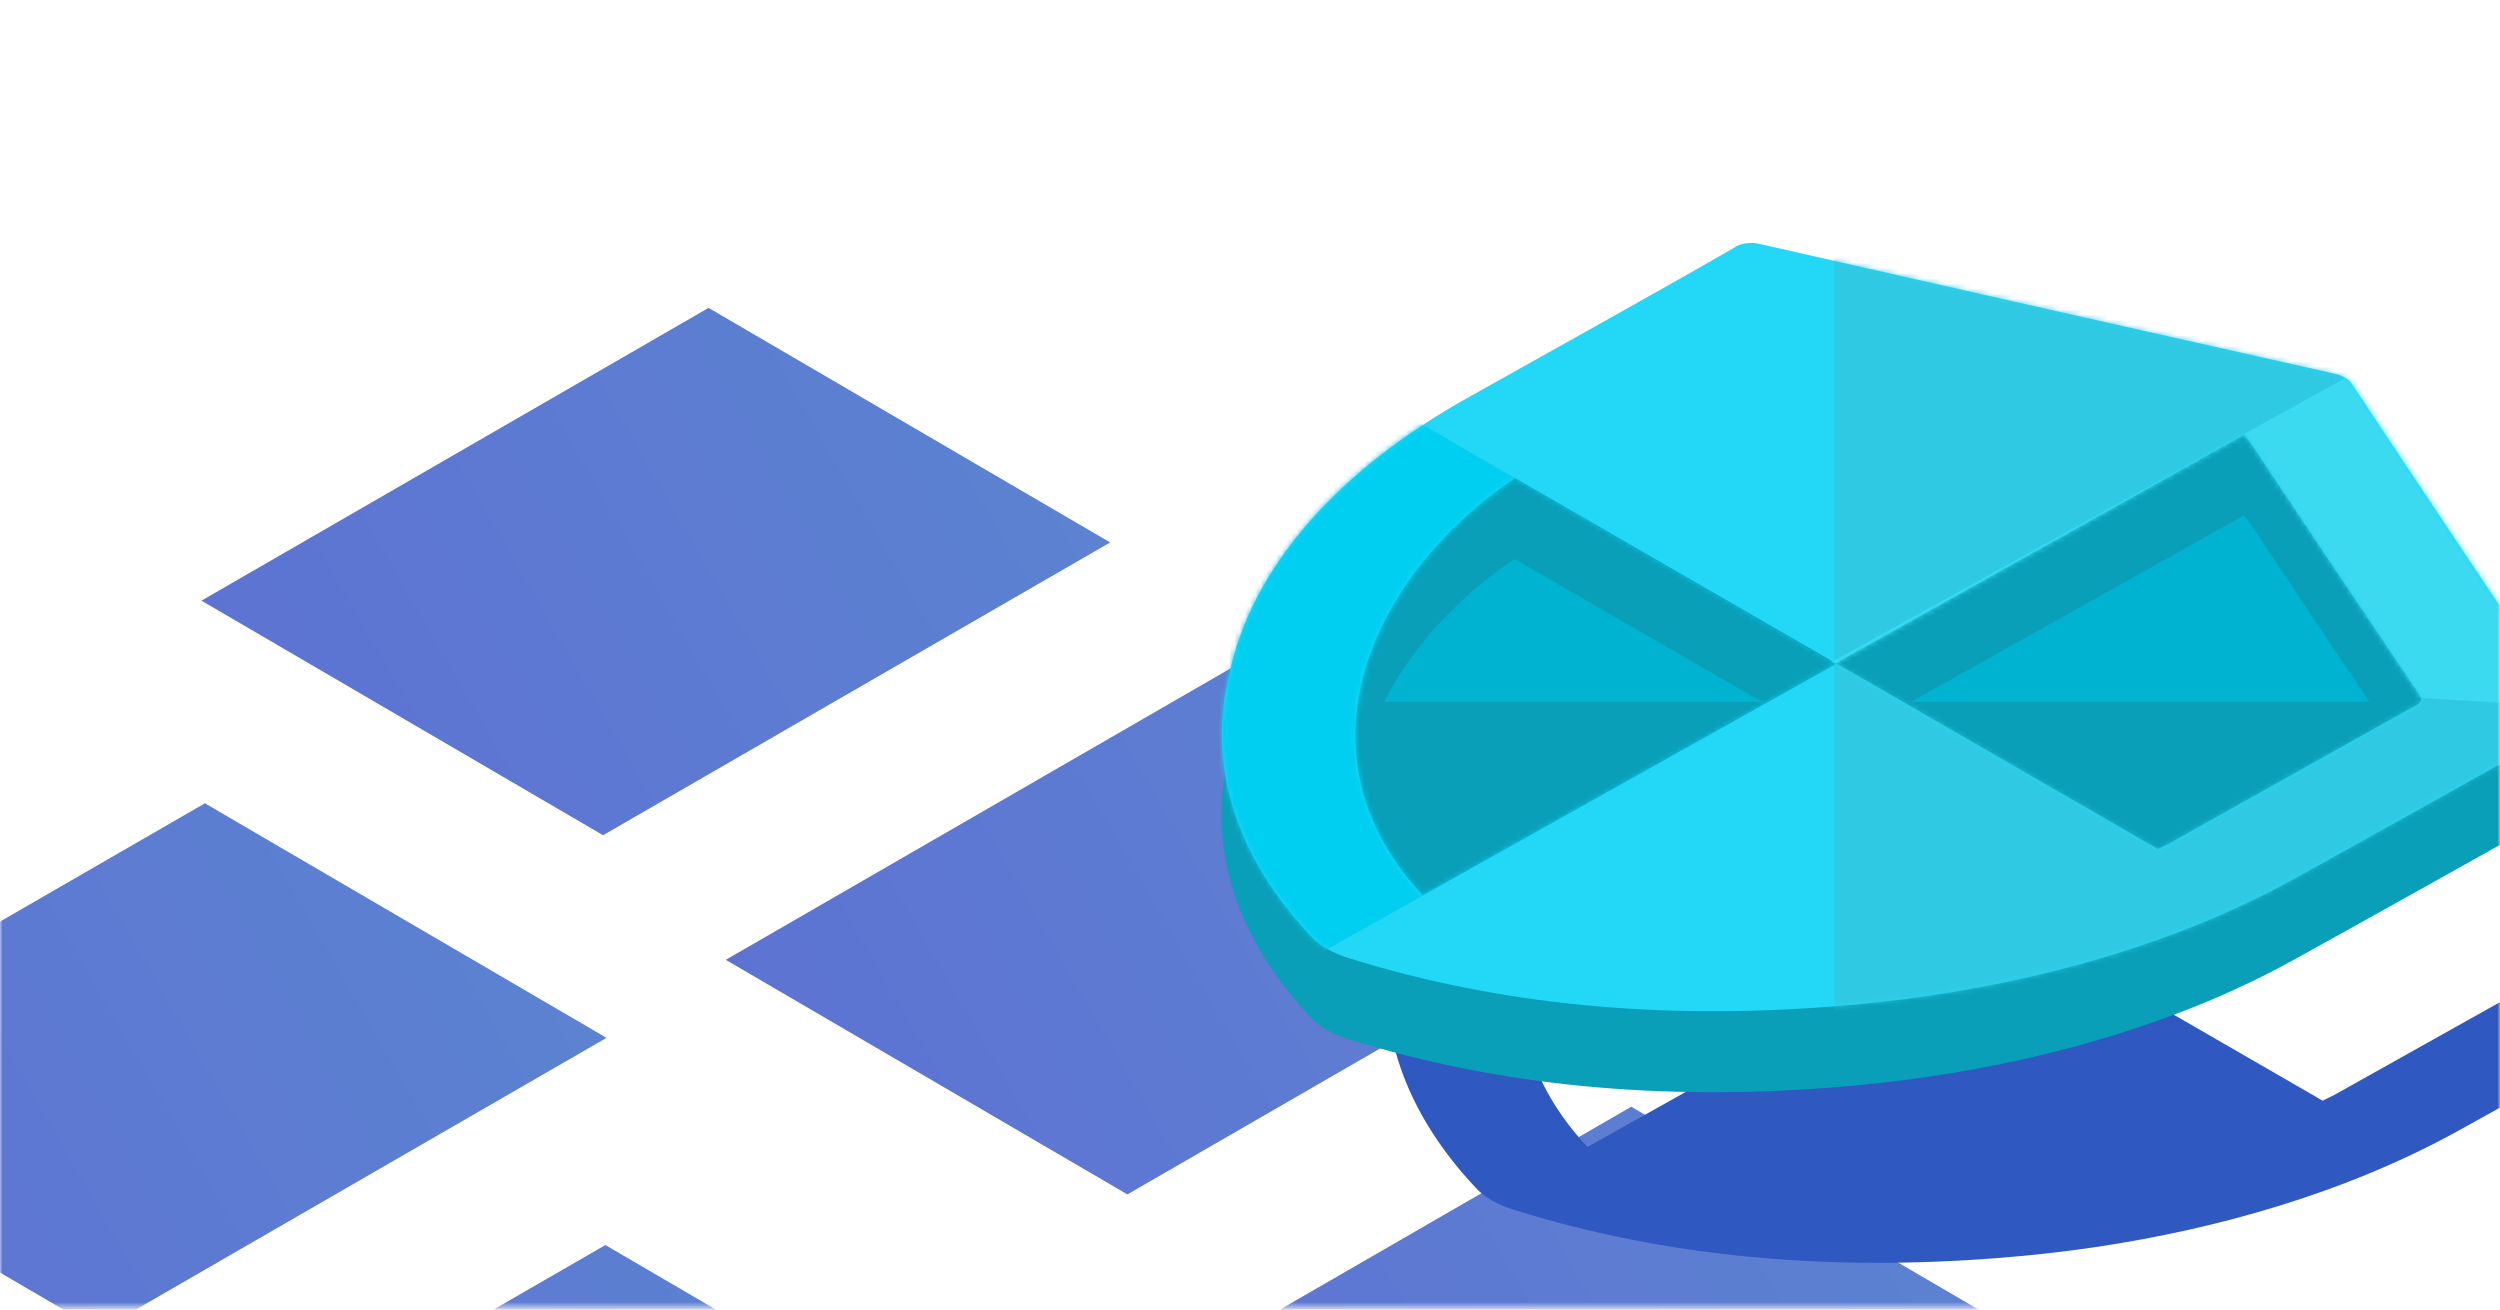 <svg width="481" height="252" viewBox="0 0 481 252" fill="none" xmlns="http://www.w3.org/2000/svg">
<mask id="mask0_2126:3319" style="mask-type:alpha" maskUnits="userSpaceOnUse" x="0" y="0" width="481" height="252">
<rect y="0.539" width="481" height="251" fill="white"/>
</mask>
<g mask="url(#mask0_2126:3319)">
<path d="M116.682 199.683L39.423 154.558L-58.136 210.884L19.124 256.008L116.682 199.683Z" fill="#304DC4" fill-opacity="0.75"/>
<path d="M116.682 199.683L39.423 154.558L-58.136 210.884L19.124 256.008L116.682 199.683Z" fill="url(#paint0_linear_2126:3319)" fill-opacity="0.15"/>
<path d="M193.73 284.674L116.471 239.549L18.912 295.875L96.172 340.999L193.73 284.674Z" fill="#304DC4" fill-opacity="0.75"/>
<path d="M193.73 284.674L116.471 239.549L18.912 295.875L96.172 340.999L193.73 284.674Z" fill="url(#paint1_linear_2126:3319)" fill-opacity="0.15"/>
<path d="M213.588 104.366L136.328 59.241L38.77 115.567L116.03 160.691L213.588 104.366Z" fill="#304DC4" fill-opacity="0.75"/>
<path d="M213.588 104.366L136.328 59.241L38.77 115.567L116.03 160.691L213.588 104.366Z" fill="url(#paint2_linear_2126:3319)" fill-opacity="0.15"/>
<path d="M314.465 173.47L237.206 128.346L139.647 184.672L216.907 229.796L314.465 173.47Z" fill="#304DC4" fill-opacity="0.75"/>
<path d="M314.465 173.47L237.206 128.346L139.647 184.672L216.907 229.796L314.465 173.47Z" fill="url(#paint3_linear_2126:3319)" fill-opacity="0.15"/>
<path d="M391.116 258.064L313.856 212.94L216.298 269.265L293.558 314.39L391.116 258.064Z" fill="#304DC4" fill-opacity="0.75"/>
<path d="M391.116 258.064L313.856 212.94L216.298 269.265L293.558 314.39L391.116 258.064Z" fill="url(#paint4_linear_2126:3319)" fill-opacity="0.15"/>
<path d="M365.308 96.098C365.888 95.652 366.727 95.338 367.678 95.21C368.628 95.082 369.631 95.149 370.509 95.398C407.221 103.749 443.914 112.028 480.588 120.237C481.448 120.404 482.228 120.683 482.867 121.052C483.506 121.421 483.985 121.869 484.266 122.361C498.233 143.464 512.298 164.511 526.461 185.504C526.912 185.953 527.065 186.479 526.889 186.984C526.713 187.49 526.222 187.94 525.505 188.253C508.054 198.026 490.583 207.81 473.035 217.527C467.281 220.71 461.11 223.64 454.575 226.293C433.74 234.725 409.577 240.137 384.162 242.063C351.579 244.594 320.495 241.902 291.329 232.779C288.134 231.818 285.536 230.318 283.894 228.487C269.409 213.063 263.913 195.453 268.204 178.215C272.441 157.849 288.781 138.969 314.522 124.694C322.071 120.466 329.601 116.249 337.15 112.022C346.581 106.74 356.013 101.458 365.308 96.098ZM444.267 210.262L446.894 211.779C447.698 211.329 448.501 211.012 449.168 210.638C464.854 201.854 480.495 193.095 496.09 184.361C496.726 184.127 497.191 183.77 497.402 183.356C497.612 182.942 497.554 182.497 497.238 182.102C486.273 165.87 475.381 149.613 464.561 133.33C464.29 132.928 463.901 132.548 463.475 132.012C462.71 132.44 462.161 132.748 461.612 133.055C436.541 147.096 411.475 161.133 386.416 175.167C385.867 175.474 385.318 175.782 384.886 176.179C384.341 175.864 383.953 175.462 383.389 175.136L324.593 141.19C324.126 140.921 323.639 140.64 323.172 140.37C295.387 159.074 279.943 193.467 305.435 220.674L385.062 176.08L444.267 210.262Z" fill="#2F58C0"/>
<path d="M259.165 128.507L288.665 103.507L344.665 136.007L271.165 178.007L256.665 147.507L259.165 128.507Z" fill="#00B3D0"/>
<path d="M432.29 97.632L460.54 139.257L415.54 164.632L387.415 149.132L364.415 135.757L432.29 97.632Z" fill="#00B3D0"/>
<path d="M333.53 63.274C334.11 62.828 334.949 62.514 335.9 62.386C336.851 62.258 337.853 62.325 338.731 62.575C375.443 70.924 412.136 79.204 448.81 87.413C449.67 87.58 450.451 87.859 451.09 88.228C451.729 88.597 452.208 89.045 452.488 89.537C464.388 107.516 483.179 120.12 495.221 138.019C495.221 139.441 495.221 140.128 495.221 140.707C495.221 142.553 495.287 153.655 495.111 154.16C494.936 154.666 494.444 155.116 493.727 155.429C476.276 165.202 458.806 174.986 441.258 184.703C435.503 187.886 429.332 190.817 422.797 193.469C401.963 201.901 377.799 207.313 352.384 209.239C319.801 211.77 288.718 209.078 259.552 199.955C256.357 198.994 253.759 197.494 252.117 195.663C237.632 180.239 232.136 162.629 236.427 145.391C240.664 125.025 257.003 106.145 282.745 91.87C290.294 87.642 297.823 83.425 305.372 79.198C314.804 73.916 324.235 68.634 333.53 63.274ZM412.49 177.438L415.117 178.955C415.921 178.505 416.724 178.188 417.391 177.814C433.077 169.03 448.717 160.271 464.312 151.537C464.948 151.303 465.414 150.947 465.624 150.532C465.835 150.118 465.777 149.673 465.46 149.278C454.496 133.046 443.604 116.789 432.783 100.506C432.512 100.104 432.124 99.724 431.698 99.188C430.933 99.616 430.384 99.924 429.835 100.231C404.763 114.272 379.698 128.309 354.639 142.343C354.09 142.65 353.541 142.958 353.109 143.355C352.564 143.04 352.175 142.638 351.611 142.312L292.815 108.366C292.348 108.097 291.861 107.816 291.394 107.546C263.609 126.25 248.165 160.643 273.658 187.85L353.285 143.256L412.49 177.438Z" fill="#099FB8"/>
<path d="M253.665 135.039H344.665L267.665 180.539L253.665 135.039Z" fill="#099FB8"/>
<path d="M364.415 135.039H473L381.121 180.539L364.415 135.039Z" fill="#099FB8"/>
<path d="M333.599 47.691C334.179 47.245 335.018 46.931 335.969 46.803C336.92 46.676 337.922 46.742 338.8 46.992C375.512 55.342 412.205 63.622 448.879 71.831C449.739 71.998 450.52 72.277 451.158 72.646C451.797 73.015 452.276 73.463 452.557 73.954C466.524 95.057 480.589 116.105 494.752 137.098C495.204 137.547 495.356 138.073 495.18 138.578C495.004 139.083 494.513 139.534 493.796 139.847C476.345 149.62 458.875 159.404 441.326 169.12C435.572 172.304 429.401 175.234 422.866 177.887C402.031 186.319 377.868 191.73 352.453 193.657C319.87 196.187 288.786 193.495 259.62 184.373C256.426 183.411 253.827 181.911 252.186 180.08C237.701 164.657 232.204 147.047 236.495 129.808C240.732 109.443 257.072 90.562 282.814 76.287C290.363 72.06 297.892 67.843 305.441 63.615C314.872 58.333 324.304 53.052 333.599 47.691ZM412.558 161.855L415.186 163.372C415.99 162.922 416.793 162.605 417.459 162.232C433.146 153.447 448.786 144.688 464.381 135.955C465.017 135.721 465.482 135.364 465.693 134.95C465.904 134.535 465.845 134.09 465.529 133.696C454.565 117.464 443.672 101.206 432.852 84.924C432.581 84.522 432.193 84.141 431.766 83.606C431.002 84.034 430.453 84.341 429.904 84.649C404.832 98.69 379.766 112.727 354.708 126.76C354.159 127.068 353.61 127.375 353.177 127.772C352.632 127.458 352.244 127.055 351.68 126.73L292.884 92.784C292.417 92.514 291.93 92.233 291.463 91.963C263.678 110.667 248.234 145.06 273.726 172.267L353.354 127.674L412.558 161.855Z" fill="#22D8F6"/>
<mask id="mask1_2126:3319" style="mask-type:alpha" maskUnits="userSpaceOnUse" x="235" y="46" width="261" height="149">
<path d="M333.599 47.691C334.179 47.245 335.018 46.931 335.969 46.803C336.92 46.676 337.922 46.742 338.8 46.992C375.512 55.342 412.205 63.622 448.879 71.831C449.739 71.998 450.52 72.277 451.158 72.646C451.797 73.015 452.276 73.463 452.557 73.954C466.524 95.057 480.589 116.105 494.752 137.098C495.204 137.547 495.356 138.073 495.18 138.578C495.004 139.083 494.513 139.534 493.796 139.847C476.345 149.62 458.875 159.404 441.326 169.12C435.572 172.304 429.401 175.234 422.866 177.887C402.031 186.319 377.868 191.73 352.453 193.657C319.87 196.187 288.786 193.495 259.62 184.373C256.426 183.411 253.827 181.911 252.186 180.08C237.701 164.657 232.204 147.047 236.495 129.808C240.732 109.443 257.072 90.562 282.814 76.287C290.363 72.06 297.892 67.843 305.441 63.615C314.872 58.333 324.304 53.052 333.599 47.691ZM412.558 161.855L415.186 163.372C415.99 162.922 416.793 162.605 417.459 162.232C433.146 153.447 448.786 144.688 464.381 135.955C465.017 135.721 465.482 135.364 465.693 134.95C465.904 134.535 465.845 134.09 465.529 133.696C454.565 117.464 443.672 101.206 432.852 84.924C432.581 84.522 432.193 84.141 431.766 83.606C431.002 84.034 430.453 84.341 429.904 84.649C404.832 98.69 379.766 112.727 354.708 126.76C354.159 127.068 353.61 127.375 353.177 127.772C352.632 127.458 352.244 127.055 351.68 126.73L292.884 92.784C292.417 92.514 291.93 92.233 291.463 91.963C263.678 110.667 248.234 145.06 273.726 172.267L353.354 127.674L412.558 161.855Z" fill="#22D8F6"/>
</mask>
<g mask="url(#mask1_2126:3319)">
<path opacity="0.75" d="M352.915 218.757V43.757L466.165 66.507L501.665 132.507L490.165 172.507L352.915 218.757Z" fill="#35C4DC"/>
<path d="M353.165 127.757L269.915 79.507L235.165 110.007L225.665 161.007L247.165 215.507L254.915 182.882L353.165 127.757Z" fill="#00CFF1"/>
<path d="M352.165 127.507L494.665 136.007L456.165 70.007L352.165 127.507Z" fill="#3CDAF0"/>
</g>
</g>
<defs>
<linearGradient id="paint0_linear_2126:3319" x1="97.255" y1="166.034" x2="-38.709" y2="244.533" gradientUnits="userSpaceOnUse">
<stop stop-color="#31B5CB"/>
<stop offset="1" stop-color="#3451CC"/>
</linearGradient>
<linearGradient id="paint1_linear_2126:3319" x1="174.303" y1="251.025" x2="38.339" y2="329.524" gradientUnits="userSpaceOnUse">
<stop stop-color="#31B5CB"/>
<stop offset="1" stop-color="#3451CC"/>
</linearGradient>
<linearGradient id="paint2_linear_2126:3319" x1="194.161" y1="70.717" x2="58.197" y2="149.216" gradientUnits="userSpaceOnUse">
<stop stop-color="#31B5CB"/>
<stop offset="1" stop-color="#3451CC"/>
</linearGradient>
<linearGradient id="paint3_linear_2126:3319" x1="295.038" y1="139.822" x2="159.074" y2="218.32" gradientUnits="userSpaceOnUse">
<stop stop-color="#31B5CB"/>
<stop offset="1" stop-color="#3451CC"/>
</linearGradient>
<linearGradient id="paint4_linear_2126:3319" x1="371.689" y1="224.415" x2="235.725" y2="302.914" gradientUnits="userSpaceOnUse">
<stop stop-color="#31B5CB"/>
<stop offset="1" stop-color="#3451CC"/>
</linearGradient>
</defs>
</svg>
